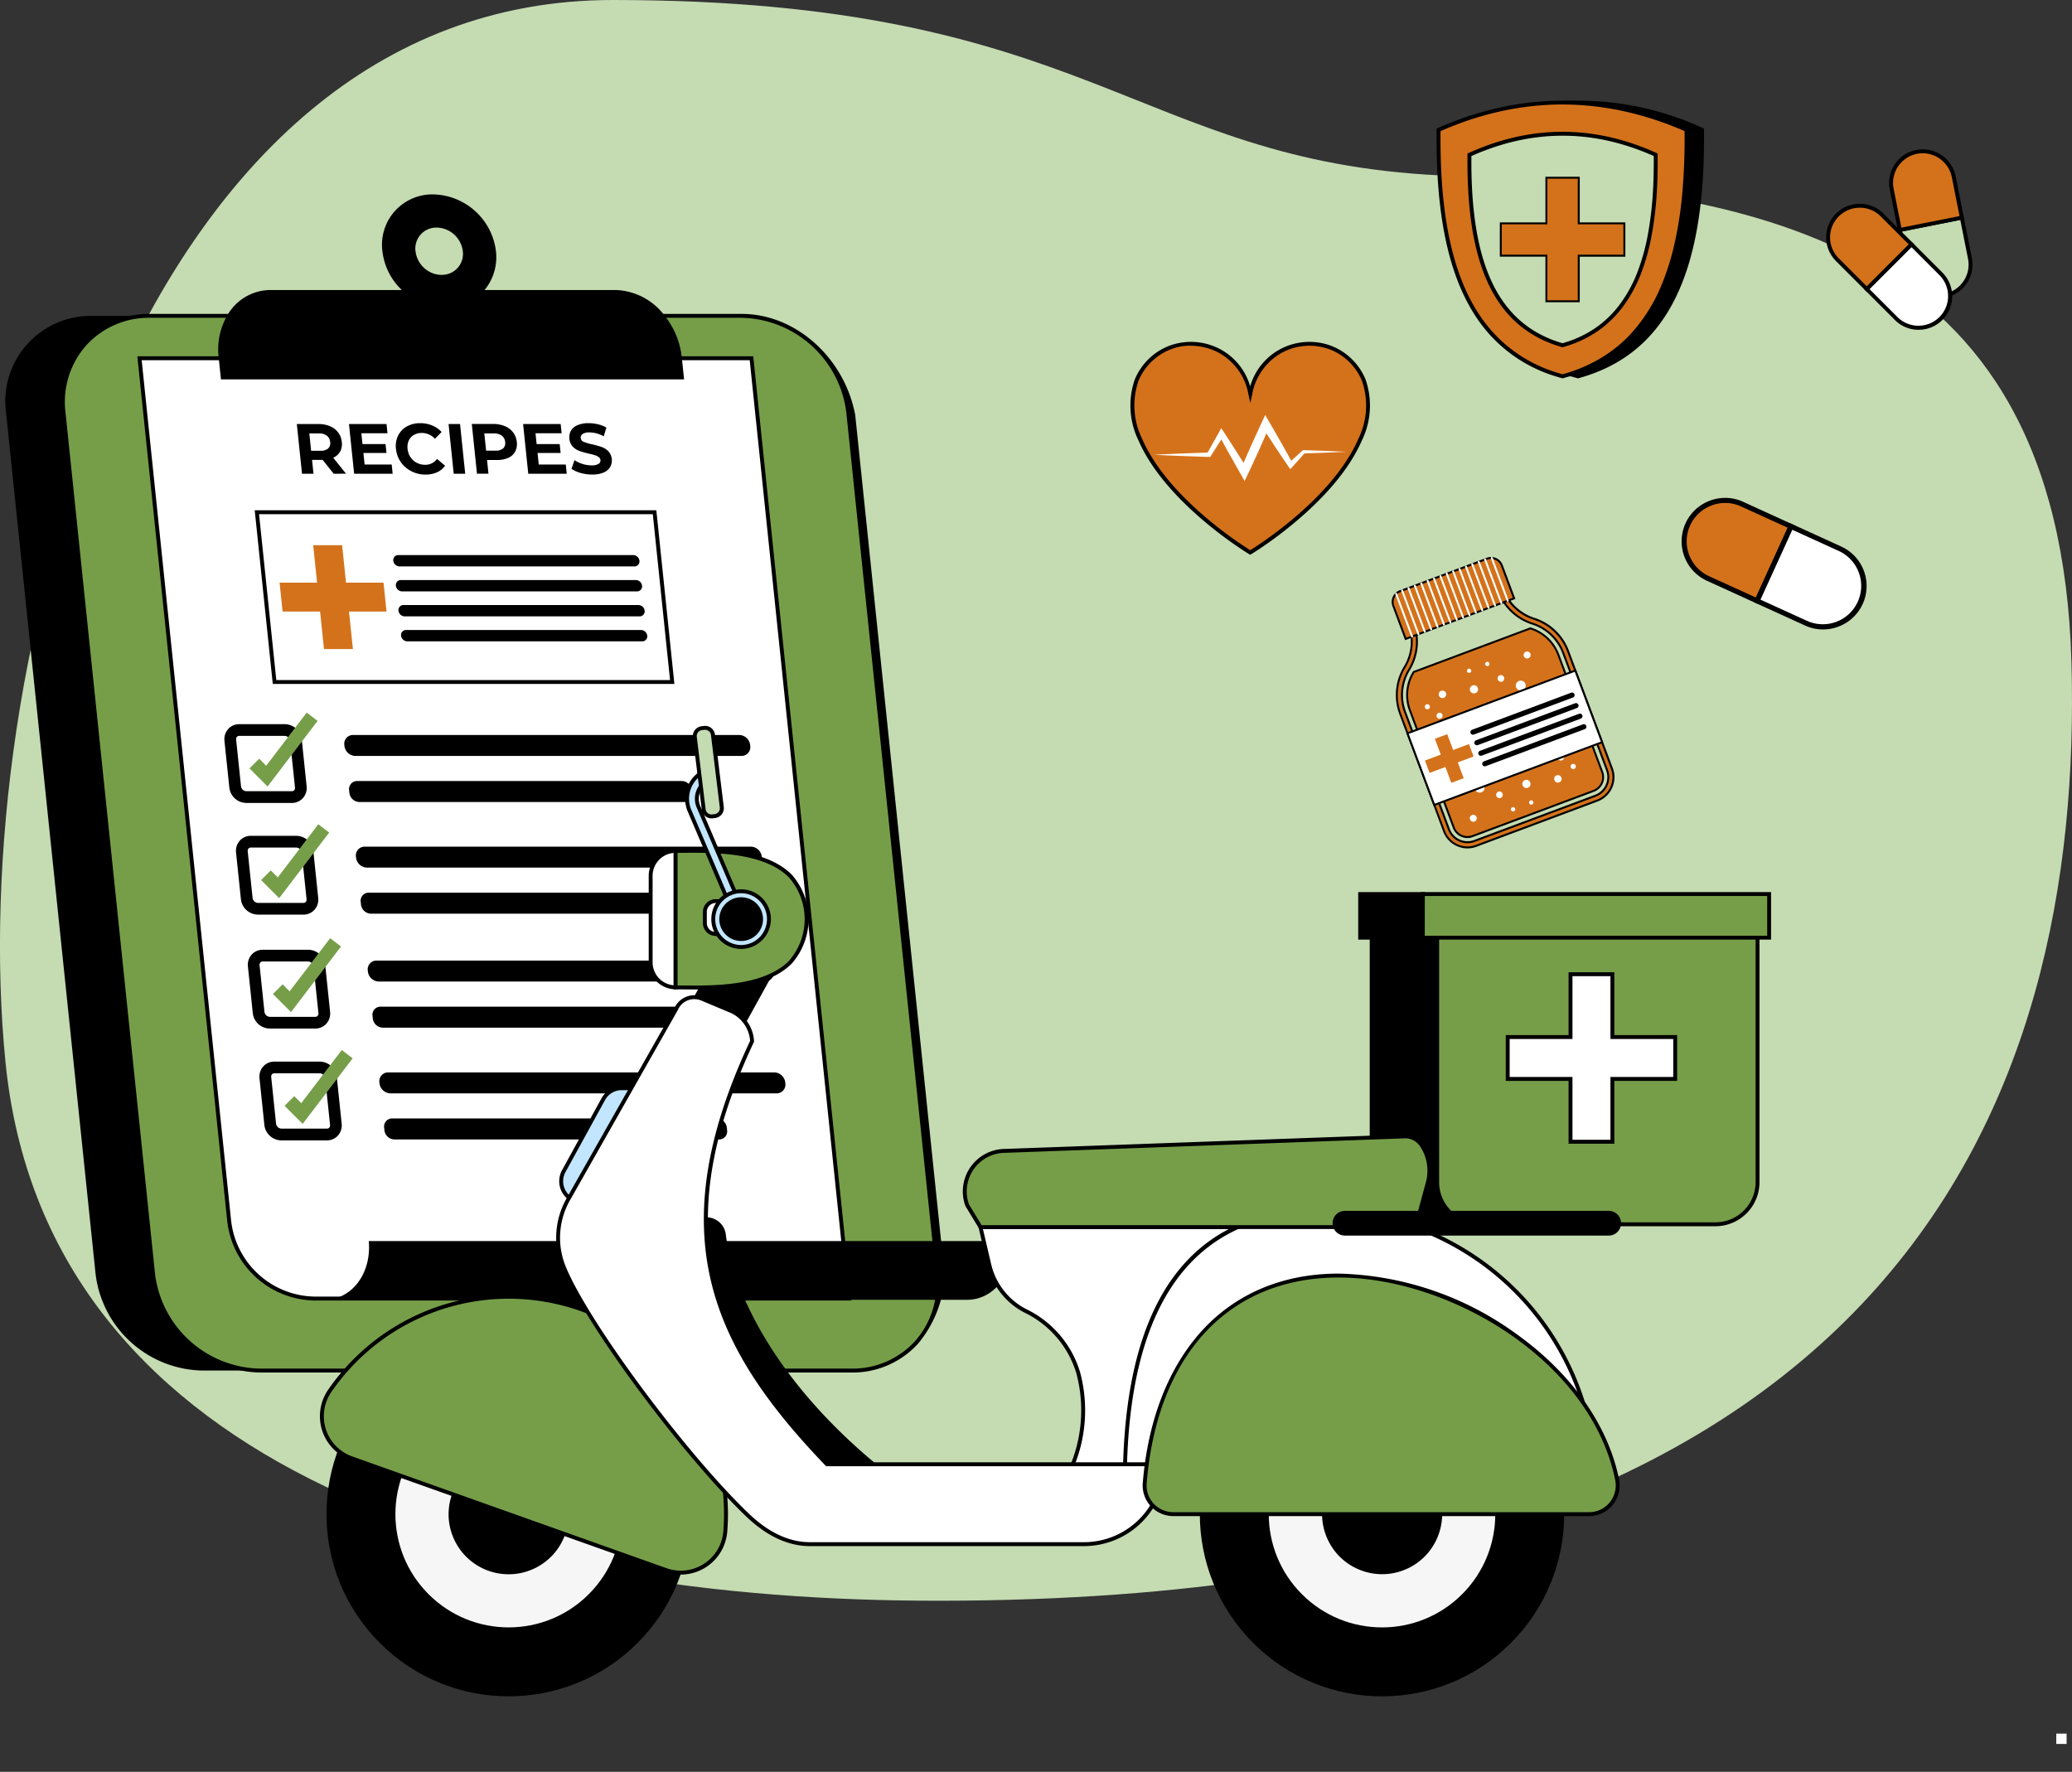 <svg xmlns="http://www.w3.org/2000/svg" width="238.833" height="204.228" viewBox="0 0 238.833 204.228">
  <rect x="0" y="0" width="238.833" height="204.228" fill="#333333" stroke="none"/>
  <g id="_785_Converted_" data-name="785 [Converted]" transform="translate(-201.686 -335.84)">
    <g id="BACKGROUND" transform="translate(438.707 535.666)">
      <rect id="Rectangle_1649" data-name="Rectangle 1649" width="1.19" height="1.19" transform="translate(0 0)" fill="#fff"/>
    </g>
    <g id="OBJECT" transform="translate(201.686 335.84)">
      <g id="Group_8139" data-name="Group 8139">
        <path id="Path_877" data-name="Path 877" d="M311.2,534.741c-51.712-.349-100.892-16.457-105.437-62.086S220.706,350.24,275.751,350.24s60.127,18.48,95.293,20.21,71.471,6.337,72.858,56.137S424.615,535.507,311.2,534.741Z" transform="translate(-205.132 -350.24)" fill="#c5dbb2"/>
        <g id="Group_8069" data-name="Group 8069" transform="translate(0.635 22.411)">
          <g id="XMLID_115_">
            <g id="Group_8048" data-name="Group 8048">
              <path id="Path_878" data-name="Path 878" d="M287.584,592.56A12.648,12.648,0,0,1,299.87,603.7L310.193,703a9.845,9.845,0,0,1-9.973,11.129H232.031A12.65,12.65,0,0,1,219.739,703L209.416,603.7a9.854,9.854,0,0,1,9.977-11.135Z" transform="translate(-209.356 -578.565)"/>
              <g id="Group_8046" data-name="Group 8046" transform="translate(6.403 13.771)">
                <path id="Path_879" data-name="Path 879" d="M331.7,592.56A12.648,12.648,0,0,1,343.989,603.7L354.311,703a9.845,9.845,0,0,1-9.973,11.129H276.151A12.65,12.65,0,0,1,263.859,703L253.536,603.7a9.854,9.854,0,0,1,9.977-11.135Z" transform="translate(-253.25 -592.336)" fill="#769e49"/>
                <path id="Path_880" data-name="Path 880" d="M343.064,713.091H274.875a12.9,12.9,0,0,1-12.516-11.331l-10.323-99.307a10.285,10.285,0,0,1,2.519-8.069,10.177,10.177,0,0,1,7.682-3.314h68.189c6.248,0,11.861,5.085,13.09,11.661l10.323,99.307a13.413,13.413,0,0,1-3.095,7.742A10.177,10.177,0,0,1,343.064,713.091ZM262.237,591.519a9.731,9.731,0,0,0-7.348,3.166,9.837,9.837,0,0,0-2.405,7.721l10.323,99.307a12.433,12.433,0,0,0,12.067,10.927h68.189a9.726,9.726,0,0,0,7.345-3.164,9.834,9.834,0,0,0,2.4-7.718L342.488,602.45a12.434,12.434,0,0,0-12.062-10.933H262.237Z" transform="translate(-251.974 -591.07)"/>
              </g>
              <g id="Group_8047" data-name="Group 8047" transform="translate(15.195 18.658)">
                <path id="Path_881" data-name="Path 881" d="M382.7,625.1l11.266,108.386H332.532a10.1,10.1,0,0,1-10.046-9.056L312.16,625.1Z" transform="translate(-311.911 -624.875)" fill="#fff"/>
                <path id="Path_882" data-name="Path 882" d="M392.806,732.436H331.121a10.3,10.3,0,0,1-10.27-9.257L310.5,623.6h70.994l.021.2ZM311,624.051l10.3,99.08a9.851,9.851,0,0,0,9.822,8.853h61.185l-11.22-107.934Z" transform="translate(-310.5 -623.6)"/>
              </g>
              <path id="Path_883" data-name="Path 883" d="M537.06,572.77h2.434a4.276,4.276,0,0,1-1.2.164A4.647,4.647,0,0,1,537.06,572.77Z" transform="translate(-487.827 -561.749)" fill="#171c51"/>
              <path id="Path_884" data-name="Path 884" d="M424.04,513.4a7.342,7.342,0,0,0-5.634-2.973H403.275a5.968,5.968,0,0,0,1.312-4.474,7.449,7.449,0,0,0-7.228-6.547,5.8,5.8,0,0,0-5.861,6.547,7.318,7.318,0,0,0,2.24,4.474h-15.13a5.75,5.75,0,0,0-5.015,2.973,7.812,7.812,0,0,0-.967,4.806l.009.081.254,2.444h53.383l-.254-2.444-.009-.081A9.279,9.279,0,0,0,424.04,513.4ZM397.757,503.23a3.1,3.1,0,0,1,3.011,2.728,2.414,2.414,0,0,1-1.755,2.635,2.725,2.725,0,0,1-1.4,0l-.018,0a3.117,3.117,0,0,1-2.279-2.631A2.414,2.414,0,0,1,397.757,503.23Z" transform="translate(-348.055 -499.41)"/>
            </g>
            <g id="Group_8051" data-name="Group 8051" transform="translate(28.726 36.406)">
              <g id="Group_8049" data-name="Group 8049">
                <path id="Path_885" data-name="Path 885" d="M450.094,762.808h-45.84L402.22,743.24h45.84Z" transform="translate(-401.971 -743.015)" fill="#fff"/>
                <path id="Path_886" data-name="Path 886" d="M448.933,761.759H402.641L400.56,741.74h46.292Zm-45.886-.451h45.386l-1.988-19.117H401.059Z" transform="translate(-400.56 -741.74)"/>
              </g>
              <path id="Path_887" data-name="Path 887" d="M534.64,777.41H507.572a.744.744,0,0,1-.723-.655h0a.579.579,0,0,1,.586-.655H534.5a.743.743,0,0,1,.723.655h0A.579.579,0,0,1,534.64,777.41Z" transform="translate(-490.878 -770.938)"/>
              <path id="Path_888" data-name="Path 888" d="M536.63,796.57H509.562a.743.743,0,0,1-.723-.655h0a.579.579,0,0,1,.586-.655h27.068a.743.743,0,0,1,.722.655h0A.579.579,0,0,1,536.63,796.57Z" transform="translate(-492.569 -787.219)"/>
              <path id="Path_889" data-name="Path 889" d="M538.629,815.74H511.562a.743.743,0,0,1-.723-.655h0a.579.579,0,0,1,.586-.655h27.068a.743.743,0,0,1,.723.655h0A.58.58,0,0,1,538.629,815.74Z" transform="translate(-494.269 -803.51)"/>
              <path id="Path_890" data-name="Path 890" d="M540.62,834.9H513.552a.743.743,0,0,1-.723-.655h0a.579.579,0,0,1,.586-.655h27.068a.743.743,0,0,1,.723.655h0A.579.579,0,0,1,540.62,834.9Z" transform="translate(-495.96 -819.791)"/>
              <g id="Group_8050" data-name="Group 8050" transform="translate(2.865 4.022)">
                <path id="Path_891" data-name="Path 891" d="M432.826,774.332H428.5l-.449-4.322h-2.882l.449,4.322H421.3l.3,2.881h4.322l.449,4.322h2.882l-.449-4.322h4.322Z" transform="translate(-421.049 -769.785)" fill="#d4721b"/>
                <path id="Path_892" data-name="Path 892" d="M428.084,780.487h-3.335l-.449-4.322h-4.322l-.347-3.332h4.322l-.449-4.322h3.335l.449,4.322h4.322l.347,3.332h-4.324Zm-2.93-.451h2.429l-.449-4.322h4.322l-.252-2.431h-4.322l-.449-4.322H424l.449,4.322h-4.322l.252,2.431h4.322Z" transform="translate(-419.63 -768.51)" fill="#d4721b"/>
              </g>
            </g>
          </g>
          <g id="Group_8052" data-name="Group 8052" transform="translate(33.58 26.366)">
            <path id="Path_893" data-name="Path 893" d="M437.116,681.3l-1.271-1.6h-1.22l.165,1.6h-1.325l-.595-5.729h2.479a3.353,3.353,0,0,1,1.348.254,2.29,2.29,0,0,1,.939.72,2.162,2.162,0,0,1,.418,1.1,1.827,1.827,0,0,1-.192,1.1,1.679,1.679,0,0,1-.8.708l1.477,1.842Zm-.792-4.391a1.511,1.511,0,0,0-.935-.258h-1.08l.207,2h1.08a1.27,1.27,0,0,0,.882-.261.826.826,0,0,0,.234-.736A1.029,1.029,0,0,0,436.324,676.907Z" transform="translate(-432.87 -675.471)"/>
            <path id="Path_894" data-name="Path 894" d="M477.829,680.235l.111,1.064H473.5l-.595-5.729h4.328l.111,1.064h-3.011l.129,1.244h2.659l.107,1.031h-2.659l.138,1.325h3.116Z" transform="translate(-466.895 -675.471)"/>
            <path id="Path_895" data-name="Path 895" d="M510.612,680.455a3.3,3.3,0,0,1-1.223-1.056,3.17,3.17,0,0,1-.563-1.526,2.732,2.732,0,0,1,.246-1.526,2.441,2.441,0,0,1,1-1.056,3.081,3.081,0,0,1,1.552-.38,3.545,3.545,0,0,1,1.373.261,3.111,3.111,0,0,1,1.089.753l-.769.786a2.043,2.043,0,0,0-1.51-.672,1.79,1.79,0,0,0-.926.233,1.425,1.425,0,0,0-.583.65,1.819,1.819,0,0,0-.135.95,2.085,2.085,0,0,0,.332.95,1.93,1.93,0,0,0,.718.651,2.062,2.062,0,0,0,.974.233,1.63,1.63,0,0,0,1.37-.679l.933.786a2.3,2.3,0,0,1-.936.762,3.182,3.182,0,0,1-1.324.261A3.5,3.5,0,0,1,510.612,680.455Z" transform="translate(-497.399 -674.91)"/>
            <path id="Path_896" data-name="Path 896" d="M549.27,675.57h1.325l.595,5.729h-1.325Z" transform="translate(-531.782 -675.471)"/>
            <path id="Path_897" data-name="Path 897" d="M570.975,675.815a2.29,2.29,0,0,1,.939.72,2.163,2.163,0,0,1,.418,1.1,1.874,1.874,0,0,1-.188,1.1,1.657,1.657,0,0,1-.789.72,3.041,3.041,0,0,1-1.3.249h-1.154l.164,1.579h-1.325l-.595-5.728h2.479A3.373,3.373,0,0,1,570.975,675.815Zm-.221,2.557a.816.816,0,0,0,.234-.733,1.015,1.015,0,0,0-.388-.741,1.511,1.511,0,0,0-.934-.258h-1.08l.207,1.989h1.08A1.284,1.284,0,0,0,570.754,678.372Z" transform="translate(-546.976 -675.462)"/>
            <path id="Path_898" data-name="Path 898" d="M611.389,680.235l.111,1.064h-4.435l-.595-5.729H610.8l.111,1.064H607.9l.129,1.244h2.659l.107,1.031h-2.659l.138,1.325h3.116Z" transform="translate(-580.389 -675.471)"/>
            <path id="Path_899" data-name="Path 899" d="M643.21,680.652a3.46,3.46,0,0,1-1.068-.479l.345-1a3.654,3.654,0,0,0,1.953.6,1.513,1.513,0,0,0,.817-.168.449.449,0,0,0,.224-.446.478.478,0,0,0-.2-.34,1.362,1.362,0,0,0-.431-.216q-.259-.081-.694-.18a10.042,10.042,0,0,1-1.1-.311,2.012,2.012,0,0,1-.768-.5,1.629,1.629,0,0,1-.218-1.821,1.568,1.568,0,0,1,.748-.643,3.154,3.154,0,0,1,1.306-.237,4.6,4.6,0,0,1,1.086.131,3.521,3.521,0,0,1,.956.377l-.305,1.007a3.452,3.452,0,0,0-1.635-.451,1.391,1.391,0,0,0-.8.18.489.489,0,0,0-.216.475.528.528,0,0,0,.353.437,5.218,5.218,0,0,0,.966.282,10.054,10.054,0,0,1,1.1.311,2.048,2.048,0,0,1,.768.491,1.592,1.592,0,0,1,.213,1.8,1.594,1.594,0,0,1-.756.643,3.179,3.179,0,0,1-1.308.237A4.939,4.939,0,0,1,643.21,680.652Z" transform="translate(-610.484 -674.91)"/>
          </g>
          <g id="Group_8056" data-name="Group 8056" transform="translate(25.227 59.726)">
            <g id="Group_8053" data-name="Group 8053" transform="translate(13.821 2.58)">
              <path id="Path_900" data-name="Path 900" d="M515.055,916.546H470.536a1.3,1.3,0,0,1-1.25-1.154l-.012-.108a1.01,1.01,0,0,1,1.01-1.154H514.8a1.3,1.3,0,0,1,1.25,1.154l.012.108A1.011,1.011,0,0,1,515.055,916.546Z" transform="translate(-469.267 -914.13)"/>
              <path id="Path_901" data-name="Path 901" d="M511.519,951.907H474.1a1.191,1.191,0,0,1-1.148-1.061l-.032-.3a.928.928,0,0,1,.927-1.061h37.425a1.191,1.191,0,0,1,1.148,1.061l.031.3A.929.929,0,0,1,511.519,951.907Z" transform="translate(-472.362 -944.178)"/>
            </g>
            <g id="Group_8054" data-name="Group 8054" transform="translate(0 1.336)">
              <path id="Path_902" data-name="Path 902" d="M385.052,914.929h-5.258a1.994,1.994,0,0,1-1.95-1.785l-.56-5.37a1.763,1.763,0,0,1,.431-1.367,1.692,1.692,0,0,1,1.272-.557h5.258a1.994,1.994,0,0,1,1.95,1.785l.56,5.369a1.763,1.763,0,0,1-.431,1.367A1.687,1.687,0,0,1,385.052,914.929Zm-6.063-7.729a.354.354,0,0,0-.269.111.407.407,0,0,0-.09.322l.56,5.369a.656.656,0,0,0,.605.574h5.258a.355.355,0,0,0,.269-.111.408.408,0,0,0,.09-.323l-.56-5.369a.656.656,0,0,0-.605-.574h-5.258Z" transform="translate(-377.273 -905.85)"/>
            </g>
            <g id="Group_8055" data-name="Group 8055" transform="translate(2.895)">
              <path id="Path_903" data-name="Path 903" d="M398.624,905.48l-2.084-2.09,1.118-1.113.807.81,4.671-6.127,1.254.957Z" transform="translate(-396.54 -896.96)" fill="#769e49"/>
            </g>
          </g>
          <g id="Group_8060" data-name="Group 8060" transform="translate(26.566 72.597)">
            <g id="Group_8057" data-name="Group 8057" transform="translate(13.821 2.581)">
              <path id="Path_904" data-name="Path 904" d="M523.965,1002.226H479.446a1.3,1.3,0,0,1-1.25-1.154l-.012-.108a1.01,1.01,0,0,1,1.01-1.154h44.519a1.3,1.3,0,0,1,1.25,1.154l.012.108A1.011,1.011,0,0,1,523.965,1002.226Z" transform="translate(-478.177 -999.81)"/>
              <path id="Path_905" data-name="Path 905" d="M520.42,1037.577H483a1.191,1.191,0,0,1-1.148-1.061l-.032-.3a.928.928,0,0,1,.927-1.061h37.425a1.191,1.191,0,0,1,1.148,1.061l.032.3A.928.928,0,0,1,520.42,1037.577Z" transform="translate(-481.264 -1029.849)"/>
            </g>
            <g id="Group_8058" data-name="Group 8058" transform="translate(0 1.334)">
              <path id="Path_906" data-name="Path 906" d="M393.962,1000.59H388.7a1.994,1.994,0,0,1-1.95-1.785l-.56-5.369a1.769,1.769,0,0,1,.431-1.369,1.692,1.692,0,0,1,1.273-.557h5.258a1.994,1.994,0,0,1,1.95,1.785l.56,5.37a1.763,1.763,0,0,1-.431,1.367A1.684,1.684,0,0,1,393.962,1000.59Zm-6.065-7.728a.354.354,0,0,0-.269.111.415.415,0,0,0-.092.323l.56,5.369a.656.656,0,0,0,.605.574h5.258a.35.35,0,0,0,.269-.111.407.407,0,0,0,.09-.321l-.56-5.37a.656.656,0,0,0-.605-.574H387.9Z" transform="translate(-386.183 -991.51)"/>
            </g>
            <g id="Group_8059" data-name="Group 8059" transform="translate(2.895)">
              <path id="Path_907" data-name="Path 907" d="M407.532,991.15l-2.082-2.088,1.116-1.113.807.808,4.671-6.126,1.254.957Z" transform="translate(-405.45 -982.63)" fill="#769e49"/>
            </g>
          </g>
          <g id="Group_8064" data-name="Group 8064" transform="translate(27.931 85.73)">
            <g id="Group_8061" data-name="Group 8061" transform="translate(13.821 2.58)">
              <path id="Path_908" data-name="Path 908" d="M533.055,1089.636H488.535a1.3,1.3,0,0,1-1.25-1.154l-.012-.108a1.01,1.01,0,0,1,1.01-1.154H532.8a1.3,1.3,0,0,1,1.25,1.154l.012.108A1.011,1.011,0,0,1,533.055,1089.636Z" transform="translate(-487.267 -1087.22)"/>
              <path id="Path_909" data-name="Path 909" d="M529.51,1125H492.085a1.191,1.191,0,0,1-1.148-1.061l-.032-.3a.928.928,0,0,1,.927-1.061h37.425a1.191,1.191,0,0,1,1.148,1.061l.032.3A.929.929,0,0,1,529.51,1125Z" transform="translate(-490.354 -1117.267)"/>
            </g>
            <g id="Group_8062" data-name="Group 8062" transform="translate(0 1.334)">
              <path id="Path_910" data-name="Path 910" d="M403.052,1088.01h-5.258a1.994,1.994,0,0,1-1.95-1.785l-.56-5.369a1.77,1.77,0,0,1,.431-1.369,1.692,1.692,0,0,1,1.273-.557h5.258a1.994,1.994,0,0,1,1.95,1.785l.56,5.369a1.764,1.764,0,0,1-.431,1.367A1.689,1.689,0,0,1,403.052,1088.01Zm-6.065-7.728a.35.35,0,0,0-.269.111.408.408,0,0,0-.09.323l.56,5.369a.656.656,0,0,0,.605.574h5.258a.349.349,0,0,0,.269-.111.408.408,0,0,0,.09-.323l-.56-5.369a.656.656,0,0,0-.605-.574Z" transform="translate(-395.273 -1078.93)"/>
            </g>
            <g id="Group_8063" data-name="Group 8063" transform="translate(2.893)">
              <path id="Path_911" data-name="Path 911" d="M416.614,1078.57l-2.084-2.088,1.118-1.115.807.81,4.671-6.127,1.254.957Z" transform="translate(-414.53 -1070.05)" fill="#769e49"/>
            </g>
          </g>
          <g id="Group_8068" data-name="Group 8068" transform="translate(29.27 98.619)">
            <g id="Group_8065" data-name="Group 8065" transform="translate(13.821 2.581)">
              <path id="Path_912" data-name="Path 912" d="M541.965,1175.436H497.446a1.3,1.3,0,0,1-1.25-1.154l-.012-.108a1.01,1.01,0,0,1,1.01-1.154h44.519a1.3,1.3,0,0,1,1.25,1.154l.012.108A1.011,1.011,0,0,1,541.965,1175.436Z" transform="translate(-496.177 -1173.02)"/>
              <path id="Path_913" data-name="Path 913" d="M538.429,1210.787H501.005a1.191,1.191,0,0,1-1.148-1.061l-.032-.3a.928.928,0,0,1,.927-1.061h37.425a1.191,1.191,0,0,1,1.148,1.061l.032.3A.928.928,0,0,1,538.429,1210.787Z" transform="translate(-499.272 -1203.059)"/>
            </g>
            <g id="Group_8066" data-name="Group 8066" transform="translate(0 1.337)">
              <path id="Path_914" data-name="Path 914" d="M411.962,1173.819H406.7a1.994,1.994,0,0,1-1.95-1.785l-.56-5.369a1.763,1.763,0,0,1,.431-1.367,1.691,1.691,0,0,1,1.272-.557h5.258a1.994,1.994,0,0,1,1.95,1.785l.56,5.369a1.769,1.769,0,0,1-.431,1.369A1.692,1.692,0,0,1,411.962,1173.819Zm-6.064-7.73a.349.349,0,0,0-.269.111.406.406,0,0,0-.09.321l.56,5.369a.656.656,0,0,0,.605.574h5.258a.349.349,0,0,0,.269-.111.408.408,0,0,0,.09-.323l-.56-5.369a.656.656,0,0,0-.605-.574H405.9Z" transform="translate(-404.183 -1164.74)"/>
            </g>
            <g id="Group_8067" data-name="Group 8067" transform="translate(2.895)">
              <path id="Path_915" data-name="Path 915" d="M425.534,1164.36l-2.084-2.088,1.118-1.113.807.808,4.671-6.127,1.254.957Z" transform="translate(-423.45 -1155.84)" fill="#769e49"/>
            </g>
          </g>
          <path id="Path_916" data-name="Path 916" d="M453.96,1309.2c3.164,0,5.458-3.032,5.126-6.772H533.15c.332,3.741-1.964,6.772-5.126,6.772Z" transform="translate(-417.212 -1181.788)"/>
        </g>
        <g id="Group_8138" data-name="Group 8138" transform="translate(28.933 11.604)">
          <circle id="Ellipse_429" data-name="Ellipse 429" cx="21.001" cy="21.001" r="21.001" transform="translate(0 162.923) rotate(-45)"/>
          <circle id="Ellipse_430" data-name="Ellipse 430" cx="13.055" cy="13.055" r="13.055" transform="translate(11.237 162.923) rotate(-45)" fill="#f6f6f6"/>
          <circle id="Ellipse_431" data-name="Ellipse 431" cx="6.92" cy="6.92" r="6.92" transform="translate(21.345 168.04) rotate(-76.443)"/>
          <g id="Group_8070" data-name="Group 8070" transform="translate(32.594 120.82)">
            <rect id="Rectangle_1650" data-name="Rectangle 1650" width="25.484" height="9.014" transform="matrix(0.388, -0.922, 0.922, 0.388, 0, 23.492)"/>
          </g>
          <g id="Group_8071" data-name="Group 8071" transform="translate(7.941 137.656)">
            <path id="Path_917" data-name="Path 917" d="M473.612,1370.316l-18.114-6.441a5.147,5.147,0,0,1-2.5-7.787,25.044,25.044,0,0,1,45.581,16.209,5.146,5.146,0,0,1-6.854,4.461Z" transform="translate(-451.85 -1345.047)" fill="#769e49"/>
            <path id="Path_918" data-name="Path 918" d="M492.177,1375.985a5.387,5.387,0,0,1-1.807-.314l-36.228-12.883a5.372,5.372,0,0,1-2.608-8.128,25.269,25.269,0,0,1,45.99,16.355,5.38,5.38,0,0,1-5.347,4.97Zm-19.771-7.18,18.114,6.441a4.921,4.921,0,0,0,6.553-4.267,24.817,24.817,0,0,0-45.17-16.062,4.921,4.921,0,0,0,2.389,7.446Z" transform="translate(-450.569 -1343.749)"/>
          </g>
          <circle id="Ellipse_432" data-name="Ellipse 432" cx="21.001" cy="21.001" r="21.001" transform="translate(100.669 162.924) rotate(-45)"/>
          <circle id="Ellipse_433" data-name="Ellipse 433" cx="13.055" cy="13.055" r="13.055" transform="translate(111.906 162.924) rotate(-45)" fill="#f6f6f6"/>
          <circle id="Ellipse_434" data-name="Ellipse 434" cx="6.92" cy="6.92" r="6.92" transform="translate(121.338 159.18) rotate(-22.5)"/>
          <g id="Group_8072" data-name="Group 8072" transform="translate(83.803 129.611)">
            <path id="Path_919" data-name="Path 919" d="M966.926,1321.336H995.24V1291.71H957.4l.993,4.246a8.1,8.1,0,0,0,4.2,5.422C970.373,1305.278,970.673,1314.673,966.926,1321.336Z" transform="translate(-957.119 -1291.483)" fill="#fff"/>
            <path id="Path_920" data-name="Path 920" d="M993.876,1320.279H964.953l.189-.337a16.581,16.581,0,0,0,1.72-12.662,11.41,11.41,0,0,0-5.954-6.986,8.29,8.29,0,0,1-4.321-5.572l-1.058-4.522h38.347v30.078Zm-28.159-.451h27.706v-29.176H956.095l.929,3.969a7.843,7.843,0,0,0,4.085,5.272,11.844,11.844,0,0,1,6.182,7.256A16.964,16.964,0,0,1,965.717,1319.828Z" transform="translate(-955.53 -1290.2)"/>
          </g>
          <rect id="Rectangle_1651" data-name="Rectangle 1651" width="7.19" height="10.569" transform="translate(147.318 117.633)"/>
          <g id="Group_8073" data-name="Group 8073" transform="translate(154.283 117.409)">
            <path id="Path_921" data-name="Path 921" d="M1426.16,1221.039h0V1210.47h0a2.491,2.491,0,0,1,2.491,2.491v5.587A2.49,2.49,0,0,1,1426.16,1221.039Z" transform="translate(-1425.935 -1210.246)" fill="#c2e6ff"/>
            <path id="Path_922" data-name="Path 922" d="M1424.885,1220h-.226V1208.98h.226a2.719,2.719,0,0,1,2.716,2.716v5.587A2.719,2.719,0,0,1,1424.885,1220Zm.225-10.557v10.1a2.267,2.267,0,0,0,2.04-2.253V1211.7A2.267,2.267,0,0,0,1425.111,1209.441Z" transform="translate(-1424.66 -1208.98)"/>
          </g>
          <g id="Group_8074" data-name="Group 8074" transform="translate(100.493 127.713)">
            <path id="Path_923" data-name="Path 923" d="M1122.379,1310.6a31.526,31.526,0,0,0-31.525-31.525c-17.411,0-22.734,14.115-22.734,31.525Z" transform="translate(-1067.895 -1278.845)" fill="#fff"/>
            <path id="Path_924" data-name="Path 924" d="M1121.329,1309.546h-54.71v-.226c0-21.069,7.725-31.751,22.959-31.751a31.788,31.788,0,0,1,31.751,31.751Zm-54.259-.451h53.807a31.335,31.335,0,0,0-31.3-31.075C1074.7,1278.021,1067.125,1288.474,1067.07,1309.1Z" transform="translate(-1066.62 -1277.57)"/>
          </g>
          <path id="Path_925" data-name="Path 925" d="M1292.956,1060.34H1256.03v29.584a4.851,4.851,0,0,0,4.851,4.851h27.225a4.851,4.851,0,0,0,4.851-4.851V1060.34Z" transform="translate(-1127.08 -965.262)"/>
          <g id="Group_8075" data-name="Group 8075" transform="translate(82.042 119.154)">
            <path id="Path_926" data-name="Path 926" d="M997.3,1232.549H947.131l-1.528-2.509a4.674,4.674,0,0,1,4.39-6.278l46.172-1.672c1.9,0,3.211,2.8,2.507,5.389Z" transform="translate(-945.089 -1221.866)" fill="#769e49"/>
            <path id="Path_927" data-name="Path 927" d="M996.191,1231.508H945.724l-1.612-2.656a4.9,4.9,0,0,1,4.6-6.58l46.164-1.672h0a2.505,2.505,0,0,1,1.982,1.085,5.443,5.443,0,0,1,.751,4.588Zm-50.213-.451h49.869l1.331-4.9a5.055,5.055,0,0,0-.674-4.2,2.076,2.076,0,0,0-1.617-.908l-46.164,1.672a4.449,4.449,0,0,0-4.195,5.954Z" transform="translate(-943.808 -1220.6)"/>
          </g>
          <g id="Group_8076" data-name="Group 8076" transform="translate(136.5 94.852)">
            <path id="Path_928" data-name="Path 928" d="M1344.716,1060.34H1307.79v29.584a4.851,4.851,0,0,0,4.851,4.851h27.225a4.851,4.851,0,0,0,4.851-4.851V1060.34Z" transform="translate(-1307.565 -1060.115)" fill="#769e49"/>
            <path id="Path_929" data-name="Path 929" d="M1338.592,1093.726h-27.226a5.083,5.083,0,0,1-5.076-5.076v-29.81h37.377v29.81A5.081,5.081,0,0,1,1338.592,1093.726Zm-31.851-34.436v29.359a4.631,4.631,0,0,0,4.626,4.626h27.226a4.631,4.631,0,0,0,4.626-4.626V1059.29Z" transform="translate(-1306.29 -1058.84)"/>
          </g>
          <path id="Path_930" data-name="Path 930" d="M1259.35,1282.1h-30.4a1.426,1.426,0,0,1-1.426-1.426h0a1.426,1.426,0,0,1,1.426-1.426h30.4a1.426,1.426,0,0,1,1.426,1.426h0A1.424,1.424,0,0,1,1259.35,1282.1Z" transform="translate(-1102.854 -1151.284)"/>
          <g id="Group_8077" data-name="Group 8077" transform="translate(50.239 128.717)">
            <path id="Path_931" data-name="Path 931" d="M752.645,1316.8a2.238,2.238,0,0,1-1.432-.515c-17.97-14.815-19.051-29.042-19.089-29.642a2.254,2.254,0,0,1,4.5-.29,26.054,26.054,0,0,0,2.519,8.1c2.094,4.483,6.386,11.305,14.939,18.357a2.254,2.254,0,0,1-1.436,3.993Z" transform="translate(-732.12 -1284.251)"/>
          </g>
          <g id="Group_8078" data-name="Group 8078" transform="translate(35.524 113.602)">
            <path id="Path_932" data-name="Path 932" d="M646.181,1185.14h-3.54a2.416,2.416,0,0,0-2.117,1.253l-4.56,8.308a2.414,2.414,0,0,0,2.117,3.576h.775L644.5,1188h1.681v-2.856Z" transform="translate(-635.439 -1184.915)" fill="#c2e6ff"/>
            <path id="Path_933" data-name="Path 933" d="M637.721,1197.227h-.909a2.639,2.639,0,0,1-2.314-3.909l4.56-8.308a2.641,2.641,0,0,1,2.314-1.37h3.765v3.307h-1.773Zm3.651-13.136a2.188,2.188,0,0,0-1.918,1.136l-4.56,8.308a2.188,2.188,0,0,0,1.919,3.242h.643L643.1,1186.5h1.588v-2.405Z" transform="translate(-634.169 -1183.64)"/>
          </g>
          <g id="Group_8079" data-name="Group 8079" transform="translate(46.886 95.913)">
            <path id="Path_934" data-name="Path 934" d="M715.791,1083.814l-5.991-2.964,8.251-14.95,5.993,2.964Z" transform="translate(-709.8 -1065.9)"/>
          </g>
          <g id="Group_8080" data-name="Group 8080" transform="translate(35.176 103.112)">
            <path id="Path_935" data-name="Path 935" d="M664.379,1169.16c-12.938-13.478-19.153-26.36-8.629-48.758h0a4.048,4.048,0,0,0-2.282-3.436l-3.493-1.469a2.282,2.282,0,0,0-2.988,1.218l-12.4,21.864a9.04,9.04,0,0,0-.526,7.86c2.679,6.582,14.118,21.838,21.191,28.593a10.532,10.532,0,0,0,7.171,3.332h31.593a9.2,9.2,0,0,0,9.2-9.2H664.379Z" transform="translate(-633.169 -1115.093)" fill="#fff"/>
            <path id="Path_936" data-name="Path 936" d="M692.7,1177.313H661.107c-2.5,0-4.968-1.142-7.327-3.394-7.321-6.992-18.638-22.265-21.245-28.671a9.208,9.208,0,0,1,.539-8.056l12.393-21.853a2.508,2.508,0,0,1,3.28-1.327l3.493,1.469a4.283,4.283,0,0,1,2.42,3.643v.05l-.021.045c-10.374,22.079-4.439,34.913,8.521,48.436h38.971v.226A9.444,9.444,0,0,1,692.7,1177.313Zm-44.926-63.048a2.06,2.06,0,0,0-1.9,1.26l-.012.024-12.4,21.864a8.758,8.758,0,0,0-.514,7.664c2.59,6.364,13.85,21.554,21.138,28.514,2.272,2.169,4.632,3.269,7.016,3.269H692.7a8.989,8.989,0,0,0,8.977-8.755H662.968l-.066-.069c-13.131-13.677-19.166-26.64-8.693-48.963a3.859,3.859,0,0,0-2.144-3.179l-3.493-1.469A2.094,2.094,0,0,0,647.774,1114.266Z" transform="translate(-631.854 -1113.816)"/>
          </g>
          <g id="Group_8081" data-name="Group 8081" transform="translate(45.839 86.247)">
            <path id="Path_937" data-name="Path 937" d="M707.207,1018.8h0V1003.07h0a2.877,2.877,0,0,0-2.877,2.877v9.976A2.878,2.878,0,0,0,707.207,1018.8Z" transform="translate(-704.105 -1002.843)" fill="#fff"/>
            <path id="Path_938" data-name="Path 938" d="M706.158,1017.74h-.225a3.106,3.106,0,0,1-3.1-3.1v-9.976a3.106,3.106,0,0,1,3.1-3.1h.225Zm-.451-15.719a2.655,2.655,0,0,0-2.426,2.641v9.976a2.655,2.655,0,0,0,2.426,2.641Z" transform="translate(-702.83 -1001.56)"/>
          </g>
          <g id="Group_8082" data-name="Group 8082" transform="translate(48.718 86.236)">
            <path id="Path_939" data-name="Path 939" d="M723.48,1018.712c4.343,0,15.1.7,15.1-7.865s-10.757-7.865-15.1-7.865Z" transform="translate(-723.256 -1002.746)" fill="#769e49"/>
            <path id="Path_940" data-name="Path 940" d="M724.389,1017.7c-.442,0-.861,0-1.251-.007-.332,0-.641-.006-.922-.006h-.225V1001.5h.225c.282,0,.592,0,.922-.006,3.508-.033,9.378-.09,12.441,2.945a7.744,7.744,0,0,1,0,10.3C732.856,1017.438,727.917,1017.7,724.389,1017.7Zm-1.95-.464.7.006c3.437.033,9.19.087,12.12-2.814a7.3,7.3,0,0,0,0-9.663c-2.93-2.9-8.684-2.847-12.12-2.814l-.7.006Z" transform="translate(-721.99 -1001.489)"/>
          </g>
          <g id="Group_8083" data-name="Group 8083" transform="translate(102.779 135.198)">
            <path id="Path_941" data-name="Path 941" d="M1110.7,1356.4h-24.066a3.3,3.3,0,0,1-3.29-3.57c1.1-13.425,8.487-23.929,22.364-23.929,13.733,0,29.387,10.287,32.086,23.512a3.31,3.31,0,0,1-3.229,3.989H1110.7Z" transform="translate(-1083.109 -1328.673)" fill="#769e49"/>
            <path id="Path_942" data-name="Path 942" d="M1133.291,1355.341H1085.36a3.529,3.529,0,0,1-3.515-3.814c.569-6.987,2.8-12.91,6.443-17.129,3.962-4.585,9.544-7.008,16.146-7.008a36.225,36.225,0,0,1,20.31,6.837c6.45,4.566,10.71,10.551,11.995,16.853a3.551,3.551,0,0,1-.727,2.967A3.491,3.491,0,0,1,1133.291,1355.341Zm-28.857-27.5c-12.651,0-20.928,8.868-22.14,23.722a3.076,3.076,0,0,0,3.066,3.326h47.931a3.048,3.048,0,0,0,2.372-1.125,3.1,3.1,0,0,0,.636-2.593C1133.494,1337.423,1117.255,1327.842,1104.434,1327.842Z" transform="translate(-1081.833 -1327.39)"/>
          </g>
          <g id="Group_8085" data-name="Group 8085" transform="translate(50.04 76.673)">
            <g id="Group_8084" data-name="Group 8084">
              <path id="Path_943" data-name="Path 943" d="M738,957.519l-5.43-12.724a3.521,3.521,0,0,1,.81-3.918l.975-.927.777.816-.975.927a2.388,2.388,0,0,0-.548,2.659l5.43,12.723Z" transform="translate(-732.066 -939.631)" fill="#c2e6ff"/>
              <path id="Path_944" data-name="Path 944" d="M736.608,956.013l-5.518-12.931a3.749,3.749,0,0,1,.861-4.171l1.139-1.082,1.088,1.143-1.139,1.082a2.165,2.165,0,0,0-.5,2.408l5.518,12.931Zm-3.535-17.546-.811.772a3.294,3.294,0,0,0-.757,3.666l5.341,12.516.622-.266-5.341-12.516a2.617,2.617,0,0,1,.6-2.911l.811-.772Z" transform="translate(-730.793 -937.83)"/>
            </g>
          </g>
          <g id="Group_8086" data-name="Group 8086" transform="translate(52.089 92.033)">
            <path id="Path_945" data-name="Path 945" d="M748.063,1045.355h-.88a1.252,1.252,0,0,1-1.253-1.253v-1.289a1.252,1.252,0,0,1,1.253-1.253h.88a1.252,1.252,0,0,1,1.253,1.253v1.289A1.251,1.251,0,0,1,748.063,1045.355Z" transform="translate(-745.705 -1041.336)" fill="#fff"/>
            <path id="Path_946" data-name="Path 946" d="M746.789,1044.316h-.88a1.48,1.48,0,0,1-1.478-1.478v-1.289a1.48,1.48,0,0,1,1.478-1.478h.88a1.48,1.48,0,0,1,1.478,1.478v1.289A1.479,1.479,0,0,1,746.789,1044.316Zm-.88-3.8a1.029,1.029,0,0,0-1.028,1.028v1.289a1.029,1.029,0,0,0,1.028,1.028h.88a1.029,1.029,0,0,0,1.028-1.028v-1.289a1.029,1.029,0,0,0-1.028-1.028Z" transform="translate(-744.43 -1040.07)"/>
          </g>
          <g id="Group_8087" data-name="Group 8087" transform="translate(53.058 90.904)">
            <circle id="Ellipse_435" data-name="Ellipse 435" cx="3.209" cy="3.209" r="3.209" transform="translate(0.225 0.225)" fill="#c2e6ff"/>
            <path id="Path_947" data-name="Path 947" d="M754.314,1039.429a3.434,3.434,0,1,1,3.434-3.434A3.438,3.438,0,0,1,754.314,1039.429Zm0-6.419a2.984,2.984,0,1,0,2.984,2.984A2.987,2.987,0,0,0,754.314,1033.009Z" transform="translate(-750.88 -1032.56)"/>
          </g>
          <circle id="Ellipse_436" data-name="Ellipse 436" cx="2.521" cy="2.521" r="2.521" transform="translate(53.332 95.976) rotate(-72.321)"/>
          <g id="Group_8088" data-name="Group 8088" transform="translate(50.931 72.068)">
            <path id="Path_948" data-name="Path 948" d="M740.548,918.856l-.282.034a.909.909,0,0,1-1.013-.793l-1.02-8.358a.91.91,0,0,1,.793-1.013l.282-.034a.909.909,0,0,1,1.012.793l1.02,8.358A.911.911,0,0,1,740.548,918.856Z" transform="translate(-738 -908.46)" fill="#c5dbb2"/>
            <path id="Path_949" data-name="Path 949" d="M738.878,917.844a1.135,1.135,0,0,1-1.125-1l-1.02-8.358a1.136,1.136,0,0,1,.989-1.263l.282-.035a1.134,1.134,0,0,1,1.264.989l1.02,8.358a1.134,1.134,0,0,1-.233.837,1.122,1.122,0,0,1-.756.427l-.283.035A1.11,1.11,0,0,1,738.878,917.844Zm-.736-10.211a.748.748,0,0,0-.083,0l-.283.035a.685.685,0,0,0-.6.762l1.02,8.358a.686.686,0,0,0,.257.457.677.677,0,0,0,.5.14l.282-.034a.685.685,0,0,0,.457-.257.677.677,0,0,0,.14-.5l-1.02-8.358A.686.686,0,0,0,738.142,907.633Z" transform="translate(-736.725 -907.183)"/>
          </g>
          <g id="Group_8089" data-name="Group 8089" transform="translate(127.623 91.223)">
            <rect id="Rectangle_1652" data-name="Rectangle 1652" width="7.223" height="5.027" transform="translate(0.225 0.225)"/>
            <path id="Path_950" data-name="Path 950" d="M1254.874,1040.158H1247.2v-5.478h7.674Zm-7.224-.451h6.773v-4.576h-6.773Z" transform="translate(-1247.2 -1034.68)"/>
          </g>
          <g id="Group_8090" data-name="Group 8090" transform="translate(134.846 91.223)">
            <rect id="Rectangle_1653" data-name="Rectangle 1653" width="39.916" height="5.027" transform="translate(0.225 0.225)" fill="#769e49"/>
            <path id="Path_951" data-name="Path 951" d="M1335.646,1040.158H1295.28v-5.478h40.366Zm-39.916-.451H1335.2v-4.576h-39.465Z" transform="translate(-1295.28 -1034.68)"/>
          </g>
          <g id="Group_8091" data-name="Group 8091" transform="translate(144.631 100.464)">
            <path id="Path_952" data-name="Path 952" d="M1381.208,1104.93h-7.24v-7.24h-4.827v7.24H1361.9v4.827h7.241V1117h4.827v-7.241h7.24Z" transform="translate(-1361.676 -1097.464)" fill="#fff"/>
            <path id="Path_953" data-name="Path 953" d="M1372.927,1115.949h-5.278v-7.24h-7.24v-5.278h7.24v-7.241h5.278v7.241h7.24v5.278h-7.24Zm-4.827-.451h4.376v-7.24h7.24v-4.376h-7.24v-7.241H1368.1v7.241h-7.24v4.376h7.24Z" transform="translate(-1360.41 -1096.19)"/>
          </g>
          <g id="Group_8093" data-name="Group 8093" transform="translate(101.36 27.798)">
            <g id="Group_8092" data-name="Group 8092">
              <path id="Path_954" data-name="Path 954" d="M1096.731,614.445a6.926,6.926,0,0,0-9.259,5.335,6.926,6.926,0,0,0-9.259-5.335c-4.224,1.779-5.354,6.122-3.413,10.6,3.194,7.365,12.674,13.016,12.674,13.016s9.478-5.65,12.674-13.016C1102.086,620.569,1100.955,616.224,1096.731,614.445Z" transform="translate(-1073.656 -613.777)" fill="#d4721b"/>
              <path id="Path_955" data-name="Path 955" d="M1086.2,637.051l-.116-.069c-.094-.057-9.578-5.774-12.764-13.12a9.16,9.16,0,0,1-.416-7.029,7.036,7.036,0,0,1,3.948-3.864,7.164,7.164,0,0,1,5.831.355,7.076,7.076,0,0,1,3.516,4.315,7.081,7.081,0,0,1,3.516-4.315,7.17,7.17,0,0,1,5.831-.355h0a7.04,7.04,0,0,1,3.948,3.864,9.171,9.171,0,0,1-.415,7.031c-3.186,7.346-12.669,13.063-12.764,13.12Zm-6.912-24.1a5.856,5.856,0,0,0-2.259.428,6.6,6.6,0,0,0-3.7,3.618,8.724,8.724,0,0,0,.41,6.682c2.938,6.776,11.379,12.168,12.467,12.842,1.088-.674,9.528-6.065,12.466-12.841a8.715,8.715,0,0,0,.41-6.682,6.6,6.6,0,0,0-3.7-3.618h0a6.7,6.7,0,0,0-5.449.34,6.813,6.813,0,0,0-3.5,4.836l-.219,1-.219-1a6.8,6.8,0,0,0-3.5-4.836A6.982,6.982,0,0,0,1079.291,612.955Z" transform="translate(-1072.387 -612.507)"/>
            </g>
            <path id="Path_956" data-name="Path 956" d="M1090.57,673.222c1.055-.059,2.109-.1,3.164-.146l3.162-.113-.222.126,1.379-2.458.263-.47.312.47c.473.712.927,1.436,1.391,2.154s.907,1.448,1.361,2.172l-.858.05c.385-.927.8-1.84,1.2-2.761l.625-1.37.631-1.367.4-.87.472.813.691,1.19c.23.4.464.792.685,1.194l.673,1.2c.227.4.44.807.661,1.21l-.473-.056.79-.726.8-.718.066-.059h.071q2.463.077,4.928.192-2.463.117-4.928.192l.136-.057-.71.8-.72.8-.248.275-.225-.331c-.259-.38-.525-.754-.777-1.137l-.763-1.146c-.257-.38-.5-.768-.751-1.154l-.745-1.157.873-.056-.6,1.381-.607,1.378c-.422.91-.828,1.828-1.265,2.733l-.409.846-.449-.8c-.421-.744-.849-1.483-1.263-2.231s-.831-1.493-1.232-2.249h.575l-1.51,2.378-.083.131-.138,0-3.163-.113C1092.679,673.326,1091.625,673.281,1090.57,673.222Z" transform="translate(-1087.838 -660.207)" fill="#fff"/>
          </g>
          <g id="Group_8101" data-name="Group 8101" transform="translate(136.659)">
            <path id="Path_957" data-name="Path 957" d="M1404.04,633.343h1.786V632.33Z" transform="translate(-1389.513 -601.554)" fill="#466eb6"/>
            <g id="Group_8097" data-name="Group 8097">
              <g id="Group_8094" data-name="Group 8094" transform="translate(1.788 0.001)">
                <path id="Path_958" data-name="Path 958" d="M1349.33,432.135a34.126,34.126,0,0,0-28.578,0c-.174,14.343,3.056,25.325,14.289,28.411C1346.273,457.461,1349.5,446.478,1349.33,432.135Z" transform="translate(-1320.521 -428.773)"/>
                <path id="Path_959" data-name="Path 959" d="M1333.767,459.5l-.06-.017c-10.066-2.764-14.658-11.863-14.454-28.632V430.7l.134-.059a34.359,34.359,0,0,1,28.758,0l.134.059v.146c.2,16.768-4.388,25.866-14.454,28.632ZM1319.7,431c-.173,16.406,4.3,25.315,14.065,28.029,9.767-2.713,14.238-11.624,14.065-28.029a33.883,33.883,0,0,0-28.13,0Z" transform="translate(-1319.247 -427.49)"/>
              </g>
              <g id="Group_8095" data-name="Group 8095">
                <path id="Path_960" data-name="Path 960" d="M1337.143,439.777a42.9,42.9,0,0,1-.986,6.02,28.932,28.932,0,0,1-1.319,4.128h0a19.02,19.02,0,0,1-3.969,6.2,15.9,15.9,0,0,1-3.407,2.641,17.31,17.31,0,0,1-2.536,1.2c-.572.218-1.166.412-1.786.581q-.379-.1-.747-.221a16.5,16.5,0,0,1-7.5-4.756c-3.86-4.313-5.556-10.76-5.955-18.488q-.124-2.4-.089-4.946a39.775,39.775,0,0,1,3.978-1.5q1.217-.385,2.432-.679,1.375-.331,2.746-.548a33.156,33.156,0,0,1,4.133-.389q.5-.016,1-.015a32.822,32.822,0,0,1,5.088.4q1.417.221,2.832.566,1.614.392,3.229.945,1.57.539,3.14,1.226A70.959,70.959,0,0,1,1337.143,439.777Z" transform="translate(-1308.619 -428.78)" fill="#d4721b"/>
                <path id="Path_961" data-name="Path 961" d="M1321.868,459.488l-.06-.017c-.266-.074-.514-.147-.756-.224a16.815,16.815,0,0,1-7.6-4.821c-3.606-4.031-5.572-10.123-6.012-18.626-.08-1.559-.11-3.229-.089-4.961v-.146l.134-.059a40.351,40.351,0,0,1,4-1.511c.817-.259,1.64-.488,2.447-.684.917-.222,1.846-.407,2.764-.553a33.637,33.637,0,0,1,4.162-.392c.341-.011.679-.015,1.007-.015a33.278,33.278,0,0,1,5.123.4c.945.147,1.9.338,2.851.569,1.077.261,2.171.581,3.248.951,1.046.358,2.108.772,3.158,1.233l.134.059v.146a71.173,71.173,0,0,1-.287,7.659h0a43.383,43.383,0,0,1-.992,6.051,29.36,29.36,0,0,1-1.313,4.119h0l-.017.042a19.327,19.327,0,0,1-4.016,6.275,16.224,16.224,0,0,1-3.454,2.679,17.577,17.577,0,0,1-2.569,1.218c-.578.219-1.185.418-1.806.589Zm-14.065-28.5c-.018,1.671.012,3.28.09,4.786.434,8.4,2.363,14.4,5.9,18.35a16.384,16.384,0,0,0,7.4,4.692c.219.069.442.135.679.2.586-.164,1.16-.352,1.7-.559a17.292,17.292,0,0,0,2.5-1.187,15.823,15.823,0,0,0,3.359-2.6,18.858,18.858,0,0,0,3.906-6.1l.015-.036a28.777,28.777,0,0,0,1.309-4.1,42.936,42.936,0,0,0,.979-5.988h0a70.349,70.349,0,0,0,.287-7.464c-.995-.433-2-.823-2.99-1.161-1.063-.365-2.144-.681-3.207-.939-.935-.228-1.883-.416-2.814-.562a32.76,32.76,0,0,0-5.054-.4c-.323,0-.658,0-.993.015a32.974,32.974,0,0,0-4.1.386c-.906.143-1.824.326-2.729.545-.8.192-1.609.419-2.417.675A39.309,39.309,0,0,0,1307.8,430.992Z" transform="translate(-1307.347 -427.48)"/>
              </g>
              <g id="Group_8096" data-name="Group 8096" transform="translate(3.558 3.585)">
                <path id="Path_962" data-name="Path 962" d="M1353.945,458.779a40.249,40.249,0,0,1-.693,6.074,24.231,24.231,0,0,1-1.063,3.789,15.769,15.769,0,0,1-2.321,4.229,12.311,12.311,0,0,1-1.71,1.783,12.069,12.069,0,0,1-1.6,1.152,12.794,12.794,0,0,1-1.974.965c-.188.074-.379.143-.572.209-.243.083-.491.161-.745.231a14.285,14.285,0,0,1-1.649-.575c-.144-.06-.286-.123-.425-.188-6.765-3.125-8.777-11.078-8.657-21.2q.807-.365,1.614-.673l.327-.123q1.035-.381,2.067-.674c.2-.056.392-.108.588-.159q1.068-.277,2.138-.457.949-.16,1.9-.243,1.052-.095,2.106-.093c.05,0,.1,0,.149,0a24.036,24.036,0,0,1,3.786.325q1.228.2,2.457.533a28.008,28.008,0,0,1,2.967.983q.687.27,1.375.58C1354.012,456.463,1354,457.639,1353.945,458.779Z" transform="translate(-1332.301 -452.606)" fill="#c5dbb2"/>
                <path id="Path_963" data-name="Path 963" d="M1341.99,476.181l-.062-.017a14.658,14.658,0,0,1-1.677-.584c-.146-.062-.29-.125-.433-.191-6.134-2.833-8.927-9.635-8.787-21.4v-.144l.131-.059c.539-.243,1.086-.472,1.626-.679l.329-.125c.7-.257,1.4-.485,2.084-.679.2-.056.395-.11.592-.161.712-.185,1.438-.34,2.156-.46.631-.107,1.276-.189,1.913-.246.7-.063,1.418-.095,2.126-.095.051,0,.1,0,.155,0a24.479,24.479,0,0,1,3.817.328c.825.137,1.659.318,2.477.538a28.067,28.067,0,0,1,2.991.99c.445.174.912.371,1.385.585l.131.059v.144c.015,1.233,0,2.423-.052,3.538a40.591,40.591,0,0,1-.7,6.108,24.781,24.781,0,0,1-1.074,3.825,16.071,16.071,0,0,1-2.354,4.288,12.71,12.71,0,0,1-1.74,1.816,12.235,12.235,0,0,1-1.633,1.173,13.071,13.071,0,0,1-2.007.981c-.188.074-.385.146-.581.212-.248.084-.5.164-.757.236Zm-10.509-22.046c-.113,11.481,2.6,18.106,8.527,20.844.138.065.277.125.417.185a13.8,13.8,0,0,0,1.564.548c.225-.065.452-.135.672-.21.192-.065.381-.134.563-.206a12.686,12.686,0,0,0,1.94-.948,11.832,11.832,0,0,0,1.573-1.131,12.281,12.281,0,0,0,1.678-1.752,15.585,15.585,0,0,0,2.287-4.169,24.2,24.2,0,0,0,1.053-3.754,40.2,40.2,0,0,0,.689-6.039h0c.048-1.062.066-2.193.054-3.368-.422-.188-.835-.362-1.234-.517a28.009,28.009,0,0,0-2.943-.975c-.805-.216-1.624-.4-2.434-.529a23.97,23.97,0,0,0-3.751-.322c-.051,0-.1,0-.147,0-.694,0-1.4.032-2.085.093-.626.056-1.257.137-1.878.242-.706.119-1.418.27-2.119.452-.194.05-.389.1-.583.158-.676.191-1.365.416-2.051.669l-.325.122C1332.463,453.712,1331.971,453.918,1331.481,454.136Z" transform="translate(-1331.027 -451.34)"/>
              </g>
            </g>
            <g id="Group_8098" data-name="Group 8098" transform="translate(7.287 8.768)">
              <path id="Path_965" data-name="Path 965" d="M1365.063,500.309h-3.956v-5.257h-5.256V491.1h5.256V485.84h3.956V491.1h5.257v3.956h-5.257Zm-3.5-.451h3.054V494.6h5.257v-3.054h-5.257v-5.257h-3.054v5.257H1356.3V494.6h5.257Z" transform="translate(-1355.85 -485.84)"/>
              <path id="Path_964" data-name="Path 964" d="M1371.368,492.588h-5.257V487.33h-3.505v5.258h-5.257v3.5h5.257v5.258h3.505v-5.258h5.257Z" transform="translate(-1357.125 -487.106)" fill="#d4721b"/>
            </g>
          </g>
          <g id="Group_8128" data-name="Group 8128" transform="translate(131.481 52.599)">
            <g id="Group_8102" data-name="Group 8102" transform="translate(0.481 3.001)">
              <path id="Path_974" data-name="Path 974" d="M1285.97,828.7a2.881,2.881,0,0,1-3.7-1.687l-5.048-13.5a6.2,6.2,0,0,1,.531-5.46,5.639,5.639,0,0,0,.431-4.866l-.209-.557,10.885-4.068.209.557a5.638,5.638,0,0,0,3.517,3.391,6.208,6.208,0,0,1,3.981,3.774l5.048,13.5a2.881,2.881,0,0,1-1.687,3.7Z" transform="translate(-1276.709 -798.411)" fill="#d4721b"/>
              <path id="Path_975" data-name="Path 975" d="M1284.339,828.155a3,3,0,0,1-2.8-1.944l-5.046-13.5a6.325,6.325,0,0,1,.539-5.559,5.526,5.526,0,0,0,.422-4.768l-.248-.664,11.095-4.148.248.664a5.524,5.524,0,0,0,3.448,3.323,6.315,6.315,0,0,1,4.052,3.842l5.046,13.5a2.993,2.993,0,0,1-1.753,3.848l-13.954,5.216A2.976,2.976,0,0,1,1284.339,828.155Zm-6.846-26.3.168.452a5.751,5.751,0,0,1-.44,4.964,6.1,6.1,0,0,0-.521,5.363l5.046,13.5a2.768,2.768,0,0,0,3.558,1.621l13.954-5.216a2.769,2.769,0,0,0,1.621-3.557l-5.046-13.5a6.093,6.093,0,0,0-3.911-3.7,5.749,5.749,0,0,1-3.589-3.458l-.168-.452Z" transform="translate(-1276.084 -797.57)"/>
            </g>
            <g id="Group_8103" data-name="Group 8103" transform="translate(1.074 3.77)">
              <path id="Path_976" data-name="Path 976" d="M1299.408,810.813a5.651,5.651,0,0,0-3.608-3.415h0a6.257,6.257,0,0,1-3.892-3.748h0l-9.768,3.652h0a6.261,6.261,0,0,1-.479,5.383h0a5.655,5.655,0,0,0-.482,4.944l5.048,13.5a2.282,2.282,0,0,0,2.937,1.339l13.954-5.216a2.282,2.282,0,0,0,1.339-2.937Z" transform="translate(-1280.703 -803.506)" fill="#c5dbb2"/>
              <path id="Path_977" data-name="Path 977" d="M1287.7,831.909a2.4,2.4,0,0,1-2.246-1.556l-5.048-13.5a5.728,5.728,0,0,1,.491-5.042,6.119,6.119,0,0,0,.47-5.284l-.039-.105,9.98-3.73.039.105a6.114,6.114,0,0,0,3.822,3.681,5.726,5.726,0,0,1,3.676,3.482l5.048,13.5a2.4,2.4,0,0,1-1.4,3.081l-13.954,5.216A2.366,2.366,0,0,1,1287.7,831.909Zm-6.082-25.358a6.343,6.343,0,0,1-.526,5.374,5.505,5.505,0,0,0-.473,4.846l5.048,13.5a2.171,2.171,0,0,0,2.791,1.272l13.954-5.216a2.171,2.171,0,0,0,1.272-2.791l-5.048-13.5a5.5,5.5,0,0,0-3.535-3.347,6.336,6.336,0,0,1-3.924-3.712Z" transform="translate(-1280.035 -802.69)"/>
            </g>
            <g id="Group_8104" data-name="Group 8104" transform="translate(1.671 8.106)">
              <path id="Path_978" data-name="Path 978" d="M1302.2,835.419l5.048,13.5a1.689,1.689,0,0,1-.99,2.171l-13.954,5.216a1.686,1.686,0,0,1-2.169-.989l-5.048-13.5a5.025,5.025,0,0,1,.431-4.423l0-.009,13.442-5.025.009,0A5.025,5.025,0,0,1,1302.2,835.419Z" transform="translate(-1284.653 -832.238)" fill="#d4721b"/>
              <path id="Path_979" data-name="Path 979" d="M1291.07,855.839a1.806,1.806,0,0,1-1.686-1.17l-5.048-13.5a5.136,5.136,0,0,1,.44-4.522l.02-.033.041-.023,13.48-5.039.039.013a5.138,5.138,0,0,1,3.3,3.125l5.048,13.5a1.8,1.8,0,0,1-1.056,2.315l-13.954,5.216A1.725,1.725,0,0,1,1291.07,855.839Zm-6.116-19.051a4.92,4.92,0,0,0-.407,4.3l5.048,13.5a1.575,1.575,0,0,0,2.025.922l13.954-5.216a1.576,1.576,0,0,0,.924-2.025l-5.048-13.5a4.907,4.907,0,0,0-3.128-2.979Z" transform="translate(-1284.005 -831.55)"/>
            </g>
            <g id="Group_8105" data-name="Group 8105" transform="translate(3.736 10.9)">
              <path id="Path_980" data-name="Path 980" d="M1374.8,850.913a.4.4,0,1,1,.225-.506A.393.393,0,0,1,1374.8,850.913Z" transform="translate(-1362.774 -850.148)" fill="#fff"/>
              <path id="Path_981" data-name="Path 981" d="M1369.016,873.517a.569.569,0,1,1,.324-.729A.564.564,0,0,1,1369.016,873.517Z" transform="translate(-1357.664 -869.071)" fill="#fff"/>
              <path id="Path_982" data-name="Path 982" d="M1354.738,868.946a.383.383,0,1,1,.219-.491A.38.38,0,0,1,1354.738,868.946Z" transform="translate(-1345.742 -865.492)" fill="#fff"/>
              <path id="Path_983" data-name="Path 983" d="M1350.112,892.76a.322.322,0,1,1,.183-.412A.318.318,0,0,1,1350.112,892.76Z" transform="translate(-1341.881 -885.829)" fill="#fff"/>
              <path id="Path_984" data-name="Path 984" d="M1333.626,876.868a.472.472,0,1,1,.269-.6A.467.467,0,0,1,1333.626,876.868Z" transform="translate(-1327.702 -872.078)" fill="#fff"/>
              <path id="Path_985" data-name="Path 985" d="M1327.439,897.011a.3.3,0,1,1,.17-.38A.294.294,0,0,1,1327.439,897.011Z" transform="translate(-1322.642 -889.483)" fill="#fff"/>
              <path id="Path_986" data-name="Path 986" d="M1331.043,863.7a.247.247,0,1,1,.141-.317A.245.245,0,0,1,1331.043,863.7Z" transform="translate(-1325.761 -861.256)" fill="#fff"/>
              <path id="Path_987" data-name="Path 987" d="M1344.993,858.487a.247.247,0,1,1,.141-.317A.247.247,0,0,1,1344.993,858.487Z" transform="translate(-1337.615 -856.828)" fill="#fff"/>
              <path id="Path_988" data-name="Path 988" d="M1309.631,880.909a.432.432,0,1,1,.246-.554A.43.43,0,0,1,1309.631,880.909Z" transform="translate(-1307.355 -875.577)" fill="#fff"/>
              <path id="Path_989" data-name="Path 989" d="M1307.832,897.7a.346.346,0,1,1,.2-.443A.344.344,0,0,1,1307.832,897.7Z" transform="translate(-1305.924 -889.984)" fill="#fff"/>
              <ellipse id="Ellipse_437" data-name="Ellipse 437" cx="0.291" cy="0.296" rx="0.291" ry="0.296" transform="translate(0 6.185) rotate(-20.486)" fill="#fff"/>
            </g>
            <g id="Group_8106" data-name="Group 8106" transform="translate(9.007 22.775)">
              <path id="Path_990" data-name="Path 990" d="M1333.09,975.433a.4.4,0,1,1-.225.506A.393.393,0,0,1,1333.09,975.433Z" transform="translate(-1332.839 -968.464)" fill="#fff"/>
              <path id="Path_991" data-name="Path 991" d="M1336.958,950.871a.569.569,0,1,1-.325.729A.563.563,0,0,1,1336.958,950.871Z" transform="translate(-1336.032 -947.584)" fill="#fff"/>
              <path id="Path_992" data-name="Path 992" d="M1353.3,957.538a.383.383,0,1,1-.219.491A.38.38,0,0,1,1353.3,957.538Z" transform="translate(-1350.02 -953.259)" fill="#fff"/>
              <path id="Path_993" data-name="Path 993" d="M1358.608,934.427a.322.322,0,1,1-.183.411A.317.317,0,0,1,1358.608,934.427Z" transform="translate(-1354.564 -933.623)" fill="#fff"/>
              <path id="Path_994" data-name="Path 994" d="M1373.425,948.614a.472.472,0,1,1-.269.6A.466.466,0,0,1,1373.425,948.614Z" transform="translate(-1367.073 -945.671)" fill="#fff"/>
              <path id="Path_995" data-name="Path 995" d="M1381.563,930.445a.3.3,0,1,1-.17.38A.294.294,0,0,1,1381.563,930.445Z" transform="translate(-1374.082 -930.241)" fill="#fff"/>
              <path id="Path_996" data-name="Path 996" d="M1378.51,964.325a.247.247,0,1,1-.141.317A.245.245,0,0,1,1378.51,964.325Z" transform="translate(-1371.515 -959.033)" fill="#fff"/>
              <path id="Path_997" data-name="Path 997" d="M1364.564,969.534a.247.247,0,1,1-.141.317A.245.245,0,0,1,1364.564,969.534Z" transform="translate(-1359.665 -963.46)" fill="#fff"/>
              <ellipse id="Ellipse_438" data-name="Ellipse 438" cx="0.425" cy="0.433" rx="0.425" ry="0.433" transform="translate(9.604 2.542) rotate(-20.463)" fill="#fff"/>
              <path id="Path_998" data-name="Path 998" d="M1400.614,929.208a.346.346,0,1,1-.2.443A.344.344,0,0,1,1400.614,929.208Z" transform="translate(-1390.245 -929.187)" fill="#fff"/>
              <path id="Path_999" data-name="Path 999" d="M1410.372,936.355a.3.3,0,1,1-.17.38A.294.294,0,0,1,1410.372,936.355Z" transform="translate(-1398.563 -935.263)" fill="#fff"/>
            </g>
            <g id="Group_8107" data-name="Group 8107">
              <path id="Path_1000" data-name="Path 1000" d="M1287.638,783l-12.5,4.672-1.417-3.789a1.328,1.328,0,0,1,.78-1.71l10.011-3.742a1.329,1.329,0,0,1,1.71.78Z" transform="translate(-1273.524 -778.234)" fill="#d4721b"/>
              <path id="Path_1001" data-name="Path 1001" d="M1274.433,787.177l-1.456-3.9a1.443,1.443,0,0,1,.846-1.855l10.012-3.742a1.442,1.442,0,0,1,1.854.846l1.456,3.9Zm9.905-9.358a1.208,1.208,0,0,0-.427.078L1273.9,781.64a1.216,1.216,0,0,0-.714,1.564l1.378,3.684,12.289-4.594-1.377-3.684a1.215,1.215,0,0,0-1.137-.79Z" transform="translate(-1272.885 -777.593)"/>
            </g>
            <g id="Group_8124" data-name="Group 8124" transform="translate(0.396 0.003)">
              <g id="Group_8108" data-name="Group 8108" transform="translate(0 4.124)">
                <path id="Path_1002" data-name="Path 1002" d="M1277.473,810.215a.113.113,0,0,1-.1-.074l-1.84-4.924a.112.112,0,1,1,.21-.08l1.84,4.925a.113.113,0,0,1-.066.146A.111.111,0,0,1,1277.473,810.215Z" transform="translate(-1275.52 -805.064)" fill="#fff"/>
              </g>
              <g id="Group_8109" data-name="Group 8109" transform="translate(0.693 3.739)">
                <path id="Path_1003" data-name="Path 1003" d="M1282.125,807.765a.113.113,0,0,1-.105-.074l-1.882-5.034a.112.112,0,1,1,.21-.08l1.883,5.034a.113.113,0,0,1-.066.146A.109.109,0,0,1,1282.125,807.765Z" transform="translate(-1280.13 -802.504)" fill="#fff"/>
              </g>
              <g id="Group_8110" data-name="Group 8110" transform="translate(1.429 3.464)">
                <path id="Path_1004" data-name="Path 1004" d="M1287.025,805.935a.112.112,0,0,1-.105-.074l-1.883-5.034a.112.112,0,1,1,.21-.079l1.883,5.034a.113.113,0,0,1-.066.146A.129.129,0,0,1,1287.025,805.935Z" transform="translate(-1285.03 -800.674)" fill="#fff"/>
              </g>
              <g id="Group_8111" data-name="Group 8111" transform="translate(2.163 3.189)">
                <path id="Path_1005" data-name="Path 1005" d="M1291.915,804.1a.113.113,0,0,1-.105-.074L1289.927,799a.112.112,0,1,1,.21-.08l1.882,5.034a.113.113,0,0,1-.066.146A.116.116,0,0,1,1291.915,804.1Z" transform="translate(-1289.92 -798.844)" fill="#fff"/>
              </g>
              <g id="Group_8112" data-name="Group 8112" transform="translate(2.9 2.915)">
                <path id="Path_1006" data-name="Path 1006" d="M1296.815,802.275a.113.113,0,0,1-.105-.074l-1.882-5.034a.112.112,0,1,1,.21-.08l1.882,5.034a.113.113,0,0,1-.066.146A.129.129,0,0,1,1296.815,802.275Z" transform="translate(-1294.82 -797.014)" fill="#fff"/>
              </g>
              <g id="Group_8113" data-name="Group 8113" transform="translate(3.634 2.64)">
                <path id="Path_1007" data-name="Path 1007" d="M1301.705,800.445a.112.112,0,0,1-.1-.074l-1.883-5.034a.113.113,0,0,1,.066-.146.112.112,0,0,1,.144.066l1.882,5.034a.113.113,0,0,1-.066.146A.116.116,0,0,1,1301.705,800.445Z" transform="translate(-1299.71 -795.184)" fill="#fff"/>
              </g>
              <g id="Group_8114" data-name="Group 8114" transform="translate(4.37 2.365)">
                <path id="Path_1008" data-name="Path 1008" d="M1306.605,798.615a.113.113,0,0,1-.105-.074l-1.882-5.034a.112.112,0,1,1,.21-.08l1.883,5.034a.113.113,0,0,1-.066.146A.126.126,0,0,1,1306.605,798.615Z" transform="translate(-1304.61 -793.354)" fill="#fff"/>
              </g>
              <g id="Group_8115" data-name="Group 8115" transform="translate(5.105 2.09)">
                <path id="Path_1009" data-name="Path 1009" d="M1311.5,796.785a.113.113,0,0,1-.1-.074l-1.883-5.034a.112.112,0,1,1,.21-.08l1.882,5.034a.113.113,0,0,1-.066.146A.088.088,0,0,1,1311.5,796.785Z" transform="translate(-1309.5 -791.524)" fill="#fff"/>
              </g>
              <g id="Group_8116" data-name="Group 8116" transform="translate(5.84 1.815)">
                <path id="Path_1010" data-name="Path 1010" d="M1316.385,794.955a.113.113,0,0,1-.1-.073l-1.883-5.034a.113.113,0,1,1,.21-.08l1.882,5.034a.113.113,0,0,1-.066.146A.085.085,0,0,1,1316.385,794.955Z" transform="translate(-1314.39 -789.694)" fill="#fff"/>
              </g>
              <g id="Group_8117" data-name="Group 8117" transform="translate(6.576 1.54)">
                <path id="Path_1011" data-name="Path 1011" d="M1321.285,793.125a.113.113,0,0,1-.105-.073l-1.882-5.035a.112.112,0,1,1,.21-.08l1.883,5.034a.113.113,0,0,1-.066.146A.089.089,0,0,1,1321.285,793.125Z" transform="translate(-1319.29 -787.864)" fill="#fff"/>
              </g>
              <g id="Group_8118" data-name="Group 8118" transform="translate(7.31 1.265)">
                <path id="Path_1012" data-name="Path 1012" d="M1326.175,791.295a.112.112,0,0,1-.1-.074l-1.883-5.034a.112.112,0,1,1,.21-.08l1.882,5.034a.113.113,0,0,1-.066.146A.088.088,0,0,1,1326.175,791.295Z" transform="translate(-1324.18 -786.034)" fill="#fff"/>
              </g>
              <g id="Group_8119" data-name="Group 8119" transform="translate(8.047 0.99)">
                <path id="Path_1013" data-name="Path 1013" d="M1331.075,789.465a.113.113,0,0,1-.1-.074l-1.883-5.034a.112.112,0,1,1,.21-.08l1.882,5.035a.113.113,0,0,1-.066.146A.1.1,0,0,1,1331.075,789.465Z" transform="translate(-1329.08 -784.204)" fill="#fff"/>
              </g>
              <g id="Group_8120" data-name="Group 8120" transform="translate(8.781 0.715)">
                <path id="Path_1014" data-name="Path 1014" d="M1335.965,787.635a.113.113,0,0,1-.105-.074l-1.883-5.034a.113.113,0,1,1,.21-.08l1.882,5.034a.113.113,0,0,1-.066.146A.082.082,0,0,1,1335.965,787.635Z" transform="translate(-1333.97 -782.374)" fill="#fff"/>
              </g>
              <g id="Group_8121" data-name="Group 8121" transform="translate(9.517 0.44)">
                <path id="Path_1015" data-name="Path 1015" d="M1340.865,785.8a.113.113,0,0,1-.1-.074l-1.882-5.034a.112.112,0,1,1,.21-.08l1.882,5.035a.113.113,0,0,1-.066.146A.1.1,0,0,1,1340.865,785.8Z" transform="translate(-1338.87 -780.544)" fill="#fff"/>
              </g>
              <g id="Group_8122" data-name="Group 8122" transform="translate(10.254 0.165)">
                <path id="Path_1016" data-name="Path 1016" d="M1345.764,783.975a.113.113,0,0,1-.105-.073l-1.881-5.034a.112.112,0,1,1,.21-.08l1.881,5.035a.113.113,0,0,1-.066.146A.087.087,0,0,1,1345.764,783.975Z" transform="translate(-1343.77 -778.714)" fill="#fff"/>
              </g>
              <g id="Group_8123" data-name="Group 8123" transform="translate(11.029)">
                <path id="Path_1017" data-name="Path 1017" d="M1350.883,782.765a.113.113,0,0,1-.105-.074l-1.84-4.925a.112.112,0,1,1,.21-.08l1.84,4.925a.113.113,0,0,1-.066.146A.088.088,0,0,1,1350.883,782.765Z" transform="translate(-1348.93 -777.614)" fill="#fff"/>
              </g>
            </g>
            <g id="Group_8127" data-name="Group 8127" transform="translate(1.677 12.945)">
              <g id="Group_8125" data-name="Group 8125">
                <rect id="Rectangle_1654" data-name="Rectangle 1654" width="20.653" height="8.816" transform="translate(0.14 7.386) rotate(-20.494)" fill="#fff"/>
                <path id="Path_1018" data-name="Path 1018" d="M1287.215,879.539l-3.166-8.469,19.556-7.31,3.166,8.469Zm-2.876-8.337,3.008,8.047,19.134-7.153-3.008-8.047Z" transform="translate(-1284.05 -863.76)"/>
              </g>
              <path id="Path_1019" data-name="Path 1019" d="M1345.106,882.157l-11.422,4.27a.3.3,0,0,1-.38-.173h0a.3.3,0,0,1,.173-.38l11.422-4.27a.3.3,0,0,1,.38.173h0A.294.294,0,0,1,1345.106,882.157Z" transform="translate(-1325.888 -878.907)"/>
              <path id="Path_1020" data-name="Path 1020" d="M1348.136,890.247l-11.422,4.27a.3.3,0,0,1-.38-.173h0a.3.3,0,0,1,.173-.38l11.423-4.27a.3.3,0,0,1,.38.173h0A.3.3,0,0,1,1348.136,890.247Z" transform="translate(-1328.463 -885.782)"/>
              <path id="Path_1021" data-name="Path 1021" d="M1351.157,898.337l-11.422,4.27a.3.3,0,0,1-.38-.173h0a.3.3,0,0,1,.173-.38l11.422-4.27a.3.3,0,0,1,.38.173h0A.3.3,0,0,1,1351.157,898.337Z" transform="translate(-1331.03 -892.657)"/>
              <path id="Path_1022" data-name="Path 1022" d="M1354.177,906.417l-11.422,4.27a.3.3,0,0,1-.38-.173h0a.3.3,0,0,1,.173-.38l11.422-4.27a.3.3,0,0,1,.38.173h0A.293.293,0,0,1,1354.177,906.417Z" transform="translate(-1333.596 -899.523)"/>
              <g id="Group_8126" data-name="Group 8126" transform="translate(2.159 7.477)">
                <path id="Path_1023" data-name="Path 1023" d="M1304.253,915.632l-1.824.682-.682-1.824-1.215.454.682,1.825-1.824.681.454,1.217,1.824-.682.682,1.824,1.217-.454-.682-1.825,1.824-.682Z" transform="translate(-1299.244 -914.346)" fill="#d4721b"/>
                <path id="Path_1024" data-name="Path 1024" d="M1301.459,919.138l-.682-1.824-1.824.682-.533-1.427,1.824-.682-.682-1.824,1.427-.533.682,1.824,1.824-.682.534,1.427-1.824.682.682,1.824Zm-.548-2.115.682,1.824,1.005-.375-.682-1.824,1.824-.682-.375-1.005-1.824.682-.682-1.824-1.005.376.682,1.824-1.824.682.375,1.005Z" transform="translate(-1298.42 -913.53)" fill="#d4721b"/>
              </g>
            </g>
          </g>
          <g id="Group_8131" data-name="Group 8131" transform="translate(188.82 5.61)">
            <g id="Group_8129" data-name="Group 8129" transform="translate(0.967 7.603)">
              <path id="Path_1025" data-name="Path 1025" d="M1669.888,517.19l.936,4.708a3.644,3.644,0,1,1-7.148,1.421l-.936-4.708Z" transform="translate(-1662.475 -516.926)" fill="#c5dbb2"/>
              <path id="Path_1026" data-name="Path 1026" d="M1665.753,524.983a3.876,3.876,0,0,1-3.793-3.116l-.979-4.929,7.59-1.508.98,4.929a3.878,3.878,0,0,1-3.041,4.549A3.944,3.944,0,0,1,1665.753,524.983Zm-4.244-7.69.892,4.486a3.415,3.415,0,0,0,6.193,1.231,3.386,3.386,0,0,0,.514-2.565l-.891-4.487Z" transform="translate(-1660.98 -515.43)"/>
            </g>
            <g id="Group_8130" data-name="Group 8130">
              <path id="Path_1027" data-name="Path 1027" d="M1663.263,469.258l.936,4.708-7.148,1.421-.936-4.708a3.644,3.644,0,0,1,7.148-1.421Z" transform="translate(-1655.819 -466.099)" fill="#d4721b"/>
              <path id="Path_1028" data-name="Path 1028" d="M1655.6,474.374l-.98-4.929a3.869,3.869,0,0,1,7.59-1.508l.979,4.929Zm2.815-9.1a3.352,3.352,0,0,0-.667.066,3.422,3.422,0,0,0-2.686,4.02l.892,4.487,6.706-1.333-.892-4.488a3.438,3.438,0,0,0-3.353-2.754Z" transform="translate(-1654.542 -464.821)"/>
            </g>
          </g>
          <g id="Group_8134" data-name="Group 8134" transform="translate(181.566 11.887)">
            <g id="Group_8132" data-name="Group 8132">
              <path id="Path_1029" data-name="Path 1029" d="M1612.231,517.714l-3.394-3.394a3.644,3.644,0,1,1,5.153-5.153l3.394,3.394Z" transform="translate(-1607.546 -507.878)" fill="#d4721b"/>
              <path id="Path_1030" data-name="Path 1030" d="M1610.944,516.754l-3.553-3.553a3.866,3.866,0,0,1,2.736-6.6h0a3.838,3.838,0,0,1,2.736,1.13l3.553,3.553Zm-.817-9.7h0a3.415,3.415,0,0,0-2.417,5.832l3.235,3.235,4.835-4.835-3.235-3.235A3.393,3.393,0,0,0,1610.127,507.051Z" transform="translate(-1606.26 -506.6)"/>
            </g>
            <g id="Group_8133" data-name="Group 8133" transform="translate(4.366 4.363)">
              <path id="Path_1031" data-name="Path 1031" d="M1640.835,546.318l-3.4-3.4,5.153-5.153,3.4,3.4a3.644,3.644,0,0,1-5.153,5.153Z" transform="translate(-1637.121 -537.45)" fill="#fff"/>
              <path id="Path_1032" data-name="Path 1032" d="M1641.61,545.8a3.838,3.838,0,0,1-2.736-1.13h0l-3.555-3.555,5.472-5.471,3.554,3.555a3.866,3.866,0,0,1-2.736,6.6Zm-5.653-4.683,3.234,3.235a3.419,3.419,0,0,0,4.835-4.835l-3.234-3.235Z" transform="translate(-1635.32 -535.64)"/>
            </g>
          </g>
          <g id="Group_8137" data-name="Group 8137" transform="translate(164.905 45.786)">
            <g id="Group_8135" data-name="Group 8135">
              <path id="Path_1033" data-name="Path 1033" d="M1505.717,745.767l-5.652-2.577a4.715,4.715,0,1,1,3.911-8.58l5.652,2.576Z" transform="translate(-1497.015 -733.895)" fill="#d4721b"/>
              <path id="Path_1034" data-name="Path 1034" d="M1504.206,744.5l-5.917-2.7a5,5,0,0,1,.326-9.239h0a4.975,4.975,0,0,1,3.828.129l5.916,2.7Zm-5.388-11.391h0a4.417,4.417,0,0,0-.288,8.162l5.386,2.455,3.668-8.049-5.386-2.455A4.4,4.4,0,0,0,1498.818,733.108Z" transform="translate(-1495.36 -732.241)"/>
            </g>
            <g id="Group_8136" data-name="Group 8136" transform="translate(8.314 2.904)">
              <path id="Path_1035" data-name="Path 1035" d="M1558.932,765.3l-5.652-2.577,3.911-8.581,5.652,2.577a4.715,4.715,0,0,1-3.91,8.581Z" transform="translate(-1552.892 -753.754)" fill="#fff"/>
              <path id="Path_1036" data-name="Path 1036" d="M1560.446,763.508a4.967,4.967,0,0,1-3.828-.129h0l-5.918-2.7,4.152-9.112,5.918,2.7a5,5,0,0,1-.325,9.241Zm-8.972-3.114,5.388,2.455a4.424,4.424,0,0,0,3.669-8.051l-5.387-2.455Z" transform="translate(-1550.7 -751.57)"/>
            </g>
          </g>
        </g>
      </g>
    </g>
  </g>
</svg>
